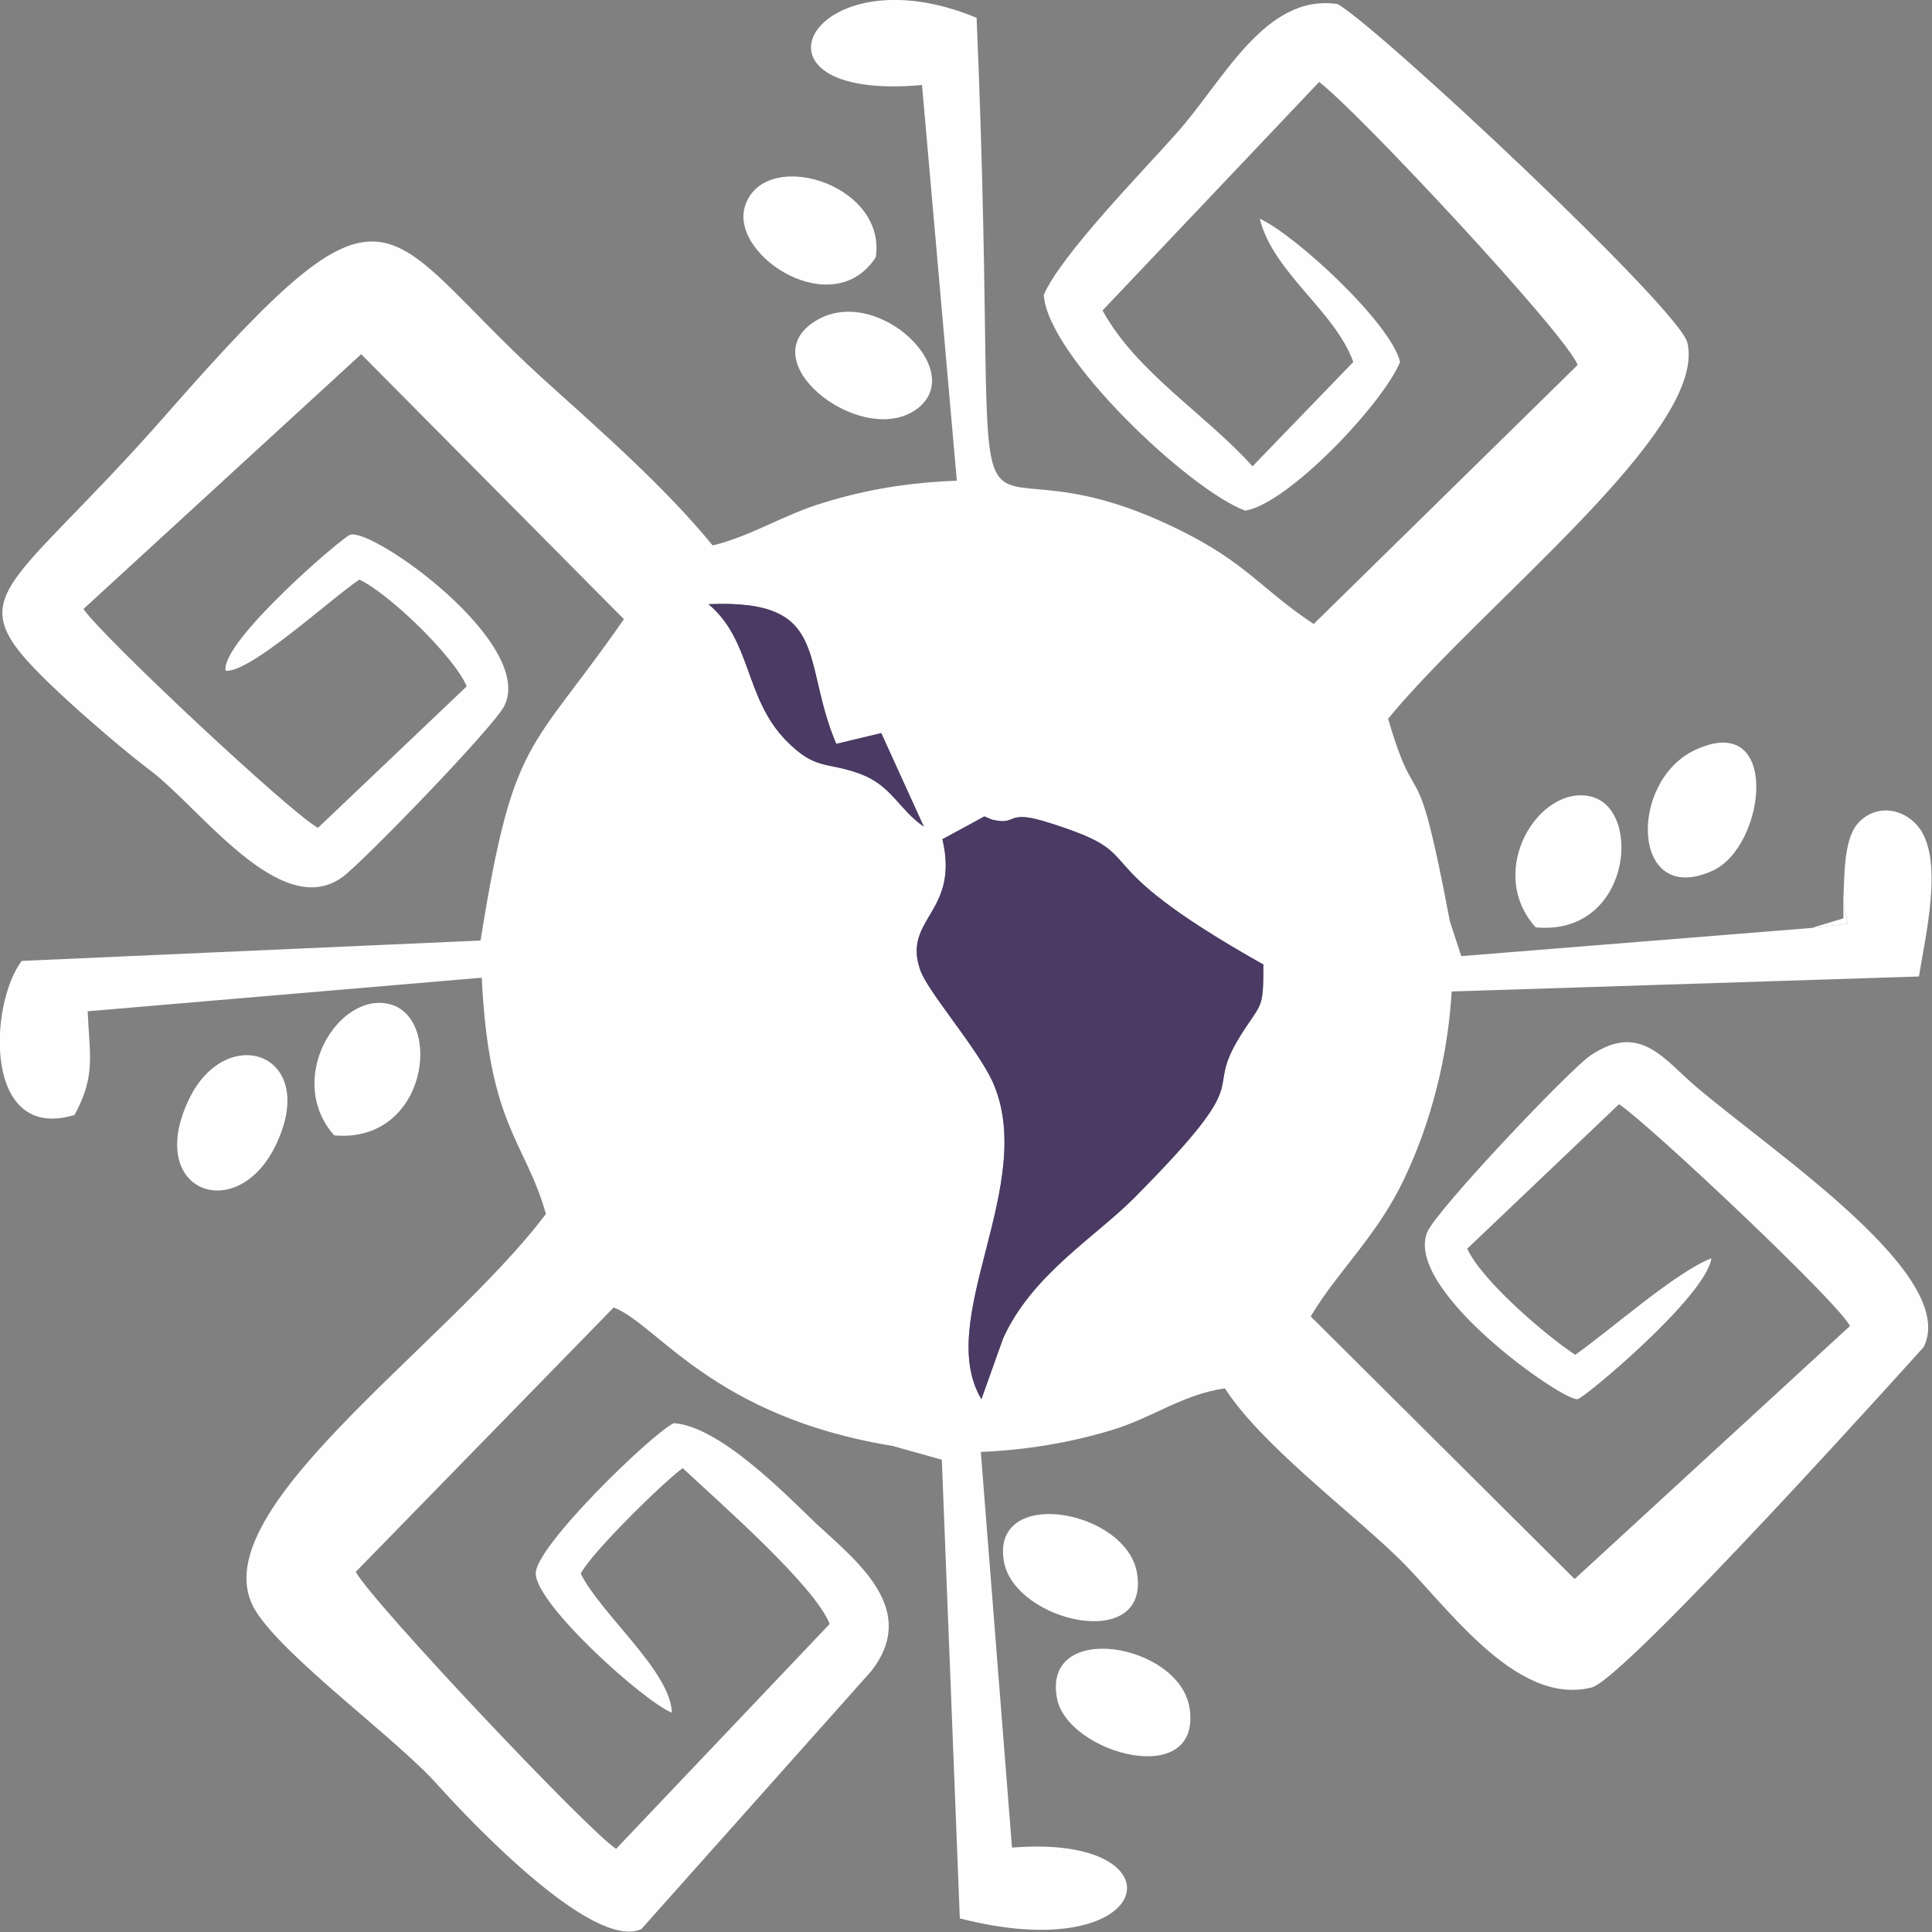 <?xml version="1.0" encoding="UTF-8" standalone="no"?>
<!-- Creator: CorelDRAW X8 -->

<svg
   xmlns:dc="http://purl.org/dc/elements/1.1/"
   xmlns:cc="http://creativecommons.org/ns#"
   xmlns:rdf="http://www.w3.org/1999/02/22-rdf-syntax-ns#"
   xmlns:svg="http://www.w3.org/2000/svg"
   xmlns="http://www.w3.org/2000/svg"
   xmlns:sodipodi="http://sodipodi.sourceforge.net/DTD/sodipodi-0.dtd"
   xmlns:inkscape="http://www.inkscape.org/namespaces/inkscape"
   xml:space="preserve"
   width="67.733mm"
   height="67.733mm"
   version="1.1"
   style="clip-rule:evenodd;fill-rule:evenodd;image-rendering:optimizeQuality;shape-rendering:geometricPrecision;text-rendering:geometricPrecision"
   viewBox="0 0 6615.678 6615.833"
   id="svg462"
   sodipodi:docname="favicon.svg"
   inkscape:version="0.92.2pre0 (973e216, 2017-07-25)"><rect x="0" y="0" width="6615.678" height="6615.833" fill="#808080" stroke="none"/><sodipodi:namedview
     pagecolor="#ffffff"
     bordercolor="#666666"
     borderopacity="1"
     objecttolerance="10"
     gridtolerance="10"
     guidetolerance="10"
     inkscape:pageopacity="0"
     inkscape:pageshadow="2"
     inkscape:window-width="1366"
     inkscape:window-height="704"
     id="namedview464"
     showgrid="false"
     fit-margin-top="0"
     fit-margin-left="0"
     fit-margin-right="0"
     fit-margin-bottom="0"
     inkscape:zoom="0.62552183"
     inkscape:cx="-223.3467"
     inkscape:cy="36.548902"
     inkscape:window-x="0"
     inkscape:window-y="0"
     inkscape:window-maximized="1"
     inkscape:current-layer="svg462" /><defs
     id="defs4"><style
       type="text/css"
       id="style2"><![CDATA[
    .fil0 {fill:#FEFEFE}
    .fil1 {fill:#4A3A64}
    .fil7 {fill:#FEFEFE;fill-rule:nonzero}
    .fil3 {fill:#EE4685;fill-rule:nonzero}
    .fil6 {fill:#F18535;fill-rule:nonzero}
    .fil5 {fill:#F9DF27;fill-rule:nonzero}
    .fil4 {fill:#9F4E9C;fill-rule:nonzero}
    .fil2 {fill:#63C7C7;fill-rule:nonzero}
    .fil8 {fill:#51426B;fill-rule:nonzero}
   ]]></style></defs><g
     id="_686530554016"
     transform="matrix(2.054,0,0,2.053,-7698.122,-1100.845)"><path
       style="fill:#fefefe"
       inkscape:connector-curvature="0"
       id="path20"
       d="m 5402,2339 c -27,-57 -109,-151 -120,-185 -30,-86 66,-95 37,-218 l 70,-38 c 3,1 13,6 16,6 40,9 19,-19 93,5 183,58 33,54 356,236 0,77 -2,61 -39,120 -64,104 35,56 -175,268 -65,66 -172,129 -220,236 l -36,101 c -80,-134 96,-360 18,-531 z m -114,-424 c -43,-30 -53,-68 -106,-88 -57,-21 -74,-5 -124,-56 -69,-71 -57,-167 -129,-227 204,-9 154,94 213,233 l 75,-18 z m 1533,120 7,42 -60,7 -584,47 -19,-58 c -58,-308 -52,-164 -103,-338 158,-192 533,-481 499,-627 -12,-55 -511,-523 -583,-565 -122,-18 -190,128 -270,217 -55,62 -191,201 -220,268 6,102 243,326 336,360 72,-12 229,-178 258,-248 -15,-64 -173,-211 -234,-239 23,91 125,153 156,239 l -168,174 c -78,-87 -194,-157 -250,-260 l 361,-381 c 60,44 413,422 431,472 l -440,432 c -88,-58 -110,-101 -226,-158 -407,-200 -290,231 -336,-853 -275,-115 -410,141 -91,112 l 58,660 c -78,3 -149,14 -223,37 -64,19 -121,56 -184,71 -80,-98 -191,-195 -284,-279 -275,-251 -246,-374 -623,56 -279,319 -363,300 -180,471 35,33 110,98 149,127 84,63 218,253 321,178 34,-25 253,-251 270,-286 50,-104 -217,-295 -257,-285 -11,2 -217,179 -208,227 41,4 175,-120 223,-152 49,23 157,127 179,178 l -248,236 c -44,-23 -359,-318 -391,-365 l 463,-425 438,442 c -157,226 -184,192 -239,536 l -765,34 c -55,73 -64,303 88,257 36,-65 25,-101 22,-173 l 657,-56 c 12,249 72,271 107,394 -167,222 -584,501 -484,662 49,79 236,214 304,291 55,61 258,276 339,240 l 383,-430 c 81,-103 -23,-183 -92,-247 -52,-50 -161,-162 -237,-167 -38,19 -231,206 -230,251 1,52 180,213 227,232 -2,-69 -118,-164 -152,-232 17,-34 137,-152 170,-176 62,58 221,197 245,260 l -356,375 c -45,-28 -409,-414 -434,-462 l 430,-441 c 74,29 165,182 465,231 l 82,23 30,765 c 329,85 378,-142 87,-118 l -52,-660 c 74,-3 147,-15 217,-36 70,-21 119,-60 190,-70 59,92 204,201 286,280 80,76 196,251 325,219 56,-13 553,-567 554,-568 58,-118 -239,-316 -377,-432 -56,-47 -95,-111 -179,-54 -35,24 -257,258 -272,295 -38,97 227,282 251,278 10,-1 214,-171 223,-235 -61,24 -166,118 -227,161 -50,-33 -156,-124 -180,-177 l 253,-241 c 50,33 368,333 385,370 l -459,422 -440,-438 c 45,-76 112,-135 157,-232 45,-95 72,-205 78,-310 l 779,-25 c 10,-64 43,-198 -2,-251 -27,-32 -73,-36 -101,-3 -23,28 -21,90 -23,124 z"
       class="fil0" /><path
       style="fill:#4a3a64"
       inkscape:connector-curvature="0"
       id="path22"
       d="m 5319,1936 c 29,123 -67,132 -37,218 11,34 93,128 120,185 78,171 -98,397 -18,531 l 36,-101 c 48,-107 155,-170 220,-236 210,-212 111,-164 175,-268 37,-59 39,-43 39,-120 -323,-182 -173,-178 -356,-236 -74,-24 -53,4 -93,-5 -3,0 -13,-5 -16,-6 z"
       class="fil1" /><path
       style="fill:#4a3a64"
       inkscape:connector-curvature="0"
       id="path24"
       d="m 5288,1915 -71,-156 -75,18 c -59,-139 -9,-242 -213,-233 72,60 60,156 129,227 50,51 67,35 124,56 53,20 63,58 106,88 z"
       class="fil1" /><path
       style="fill:#fefefe"
       inkscape:connector-curvature="0"
       id="path26"
       d="m 4210,2441 c 69,-151 -90,-202 -150,-65 -68,152 88,204 150,65 z"
       class="fil0" /><path
       style="fill:#fefefe"
       inkscape:connector-curvature="0"
       id="path28"
       d="m 6572,1788 c -110,54 -104,261 30,201 91,-40 116,-271 -30,-201 z"
       class="fil0" /><path
       style="fill:#fefefe"
       inkscape:connector-curvature="0"
       id="path30"
       d="m 5510,3369 c 17,92 242,154 221,16 -17,-108 -246,-147 -221,-16 z"
       class="fil0" /><path
       style="fill:#fefefe"
       inkscape:connector-curvature="0"
       id="path32"
       d="m 5422,3143 c 20,98 239,149 222,21 -13,-110 -248,-152 -222,-21 z"
       class="fil0" /><path
       style="fill:#fefefe"
       inkscape:connector-curvature="0"
       id="path34"
       d="m 5110,1070 c -114,66 68,210 161,152 97,-61 -58,-212 -161,-152 z"
       class="fil0" /><path
       style="fill:#fefefe"
       inkscape:connector-curvature="0"
       id="path36"
       d="m 6308,2083 c 158,15 179,-196 93,-218 -86,-22 -178,123 -93,218 z"
       class="fil0" /><path
       style="fill:#fefefe"
       inkscape:connector-curvature="0"
       id="path38"
       d="m 4305,2430 c 156,14 182,-197 92,-219 -85,-21 -175,125 -92,219 z"
       class="fil0" /><path
       style="fill:#fefefe"
       inkscape:connector-curvature="0"
       id="path40"
       d="m 5208,965 c 18,-125 -191,-185 -219,-82 -21,82 149,191 219,82 z"
       class="fil0" /><polygon
       style="fill:#fefefe"
       id="polygon42"
       points="6768,2084 6828,2077 6821,2035 6821,2068 "
       class="fil0" /></g></svg>